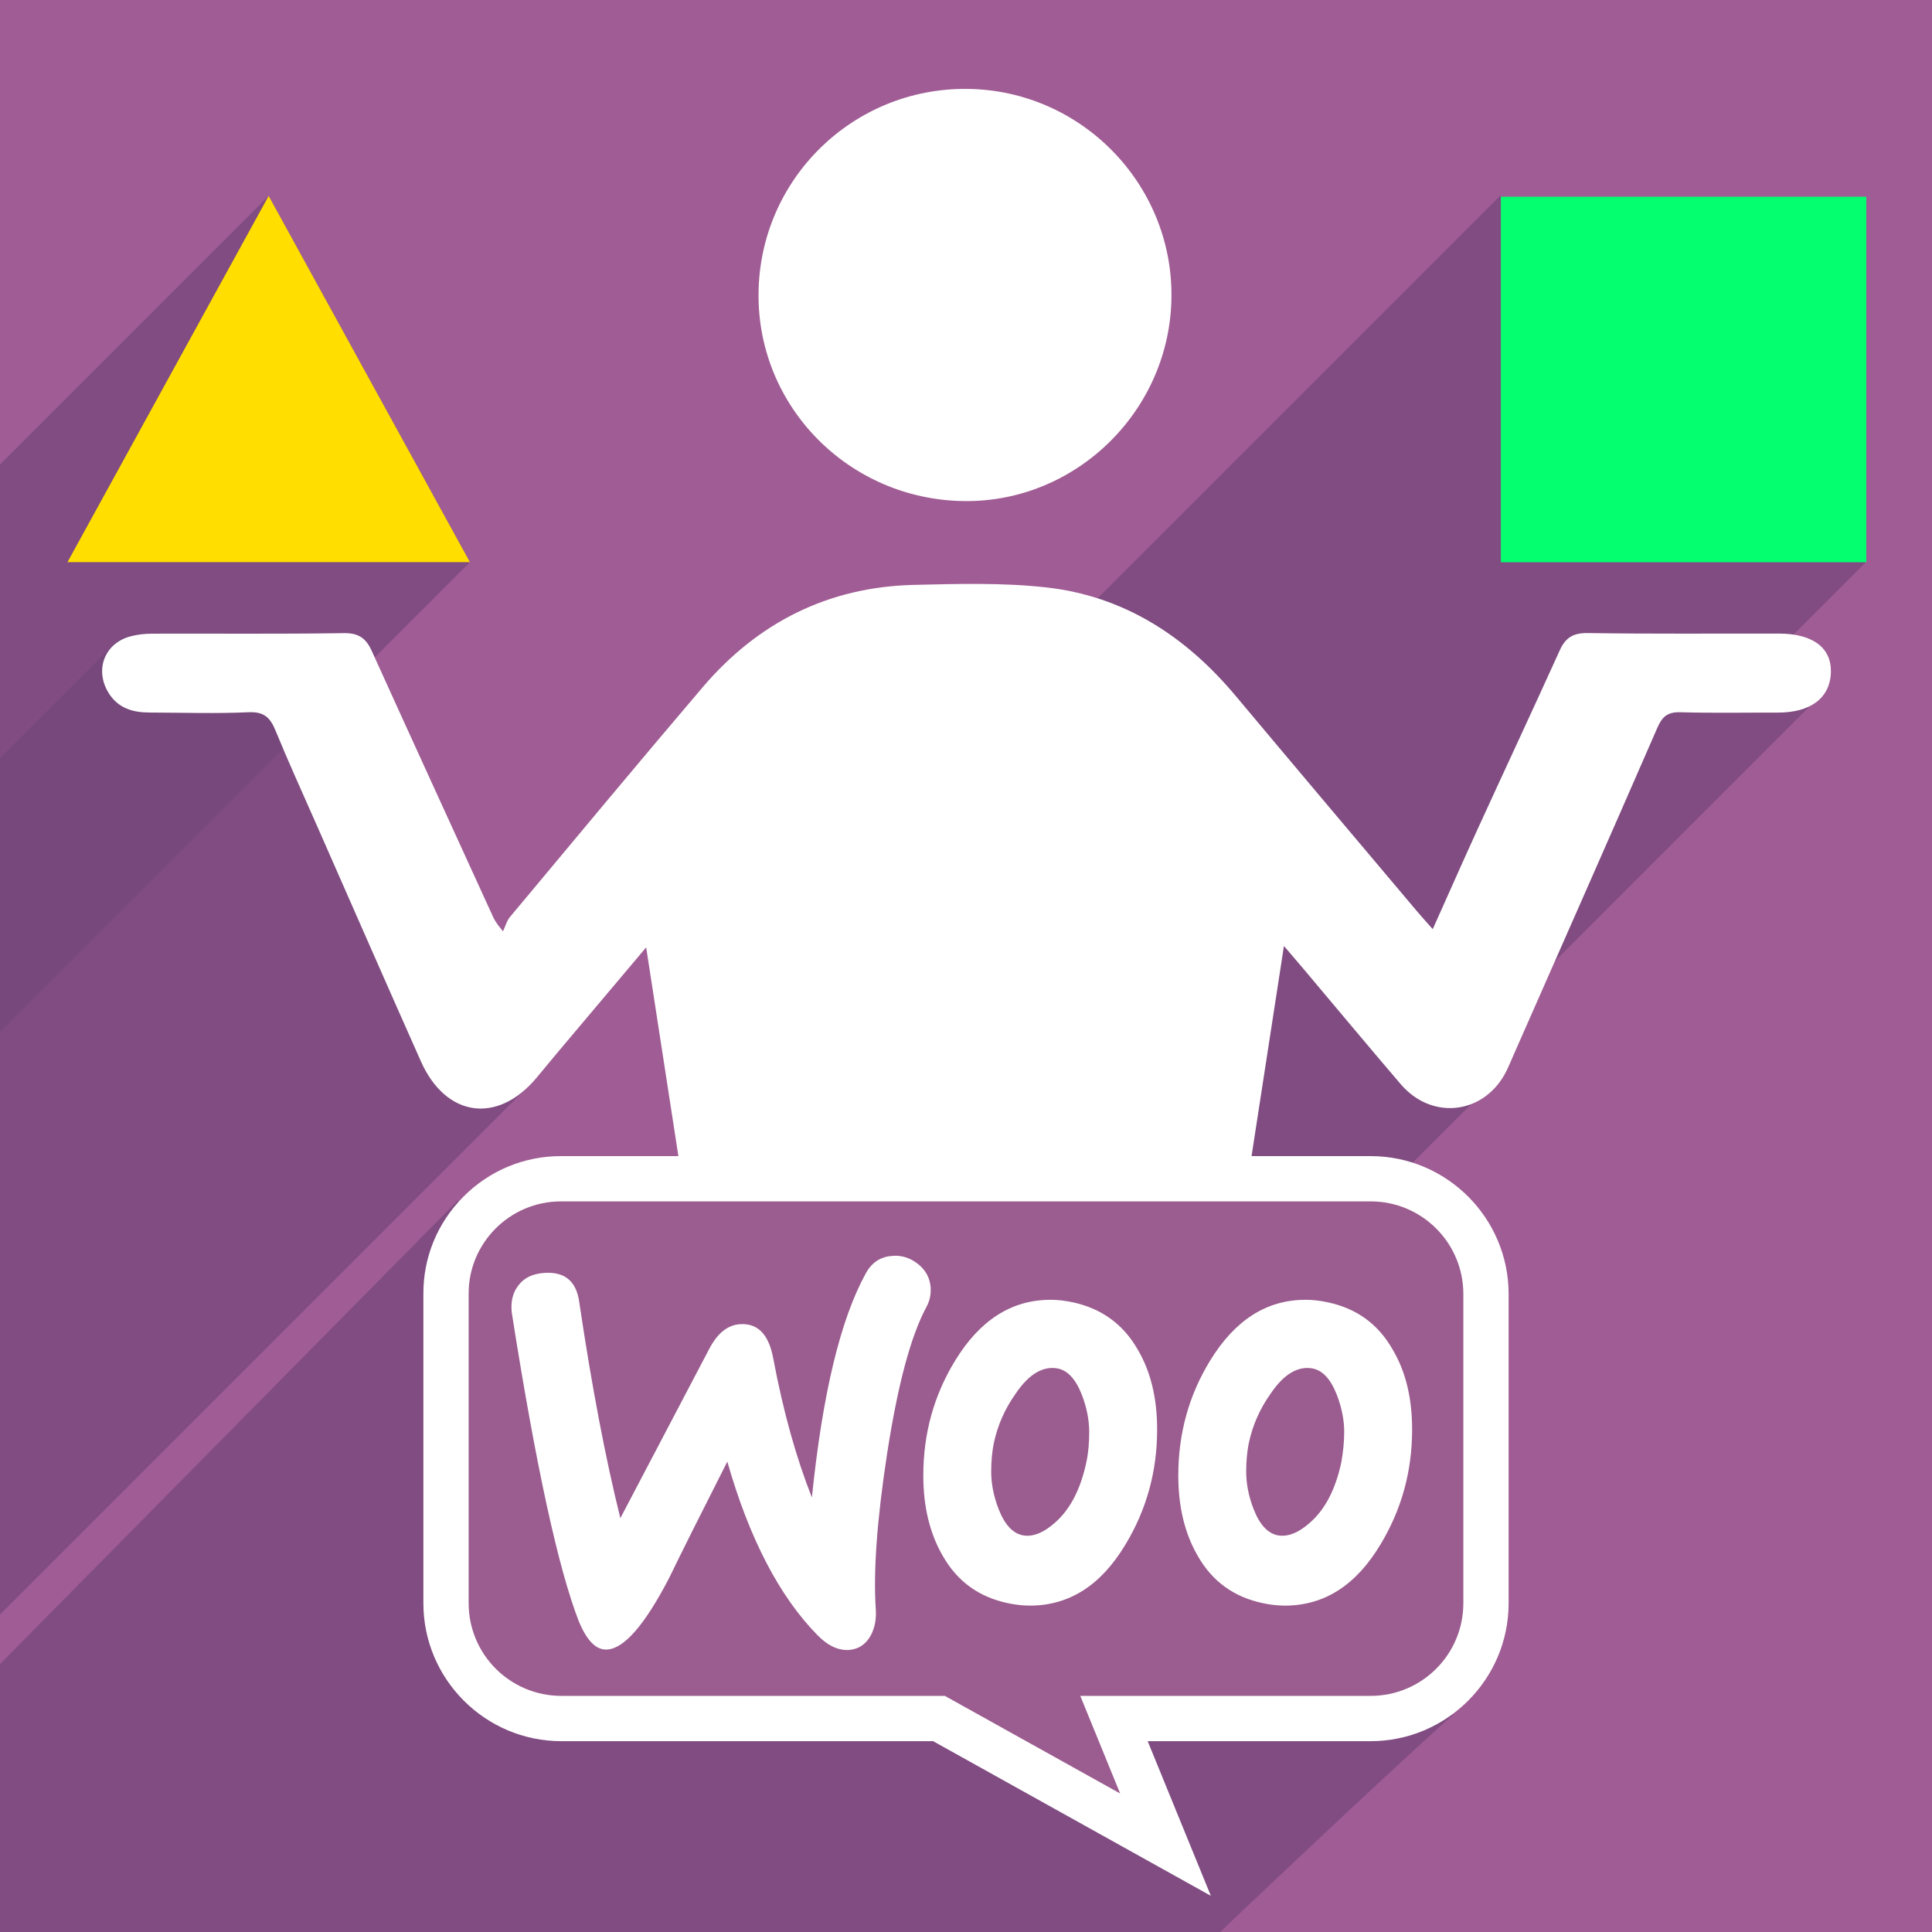 <?xml version="1.0" encoding="UTF-8"?>
<!-- Generator: Adobe Illustrator 16.0.0, SVG Export Plug-In . SVG Version: 6.00 Build 0)  -->
<!DOCTYPE svg PUBLIC "-//W3C//DTD SVG 1.1//EN" "http://www.w3.org/Graphics/SVG/1.1/DTD/svg11.dtd">
<svg version="1.1" id="Layer_1" xmlns="http://www.w3.org/2000/svg" xmlns:xlink="http://www.w3.org/1999/xlink" x="0px" y="0px" width="256px" height="256px" viewBox="0 0 256 256" enable-background="new 0 0 256 256" xml:space="preserve">
<rect fill="#A05C94" width="256" height="256"/>
<path opacity="0.7" fill-rule="evenodd" clip-rule="evenodd" fill="#73467A" d="M195.5,145.75l-27.875,27.875  c0,0-6.313-11.628-16.25-16.25c-10.75-5-12.75-6.5-12.75-6.5l28.519-28.519L195.5,145.75z"/>
<polygon opacity="0.7" fill-rule="evenodd" clip-rule="evenodd" fill="#73467A" points="239.75,93.625 197.375,136 218.375,92.75   "/>
<path opacity="0.7" fill-rule="evenodd" clip-rule="evenodd" fill="#73467A" d="M60.75,159L0,220.5V256h161.667  c0,0,20.083-19.125,30.958-28.875c-20.667,1-127.958,5.875-130.958-6.125C56.037,198.479,60.75,159,60.75,159z"/>
<polygon opacity="0.7" fill-rule="evenodd" clip-rule="evenodd" fill="#73467A" points="0,136.754 62.268,74.487 35.597,25.955   0,61.553 "/>
<polygon opacity="0.7" fill-rule="evenodd" clip-rule="evenodd" fill="#73467A" points="191.5,137.5 211,90 236.455,85.282   247.25,74.487 198.764,25.955 139.693,85.026 "/>
<path opacity="0.7" fill-rule="evenodd" clip-rule="evenodd" fill="#73467A" d="M18.625,84c-2.688,0-3.969,1.813-3.969,1.813  l-14.672,14.672v113.464l70.885-70.885L68,131.75L47,89L18.625,84z"/>
<g>
	<path fill-rule="evenodd" clip-rule="evenodd" fill="#04FF6F" d="M198.871,74.499c0-16.231,0-32.265,0-48.438   c16.154,0,32.186,0,48.423,0c0,16.081,0,32.17,0,48.438C231.245,74.499,215.154,74.499,198.871,74.499z"/>
	<path fill-rule="evenodd" clip-rule="evenodd" fill="#FFFFFF" d="M127.777,66.396c-15.231-0.165-27.415-12.459-27.268-27.517   c0.147-15.152,12.529-27.271,27.686-27.099c15.016,0.169,27.156,12.531,27.03,27.523C155.099,54.314,142.696,66.557,127.777,66.396   z"/>
	<path fill-rule="evenodd" clip-rule="evenodd" fill="#FFDE00" d="M8.939,74.487c8.912-16.225,17.641-32.116,26.658-48.532   c8.976,16.333,17.747,32.293,26.67,48.532C44.395,74.487,26.86,74.487,8.939,74.487z"/>
	<path fill-rule="evenodd" clip-rule="evenodd" fill="#FFFFFF" d="M235.741,83.953c-8.444-0.016-16.89,0.06-25.332-0.07   c-1.93-0.029-2.959,0.582-3.73,2.283c-3.579,7.899-7.253,15.756-10.862,23.643c-1.982,4.335-3.904,8.699-5.971,13.306   c-0.838-0.949-1.489-1.657-2.108-2.393c-8.004-9.497-16.023-18.981-23.997-28.504c-6.613-7.9-14.793-13.239-25.124-14.386   c-5.779-0.641-11.673-0.47-17.507-0.333c-11.353,0.266-20.693,4.981-28.014,13.578c-8.58,10.074-17.031,20.255-25.511,30.414   c-0.441,0.527-0.628,1.27-0.934,1.912c-0.942-1.12-1.152-1.558-1.354-1.998c-5.355-11.722-10.727-23.438-16.048-35.175   c-0.756-1.667-1.739-2.366-3.694-2.336c-8.442,0.129-16.887,0.045-25.33,0.071c-0.965,0.003-1.958,0.094-2.887,0.336   c-3.469,0.903-4.836,4.418-2.963,7.49c1.242,2.036,3.197,2.617,5.421,2.623c4.384,0.012,8.775,0.161,13.149-0.039   c2.024-0.092,2.852,0.693,3.552,2.399c1.722,4.199,3.608,8.331,5.438,12.486c4.606,10.459,9.188,20.931,13.837,31.371   c3.302,7.416,10.154,8.367,15.32,2.185c0.885-1.059,1.756-2.13,2.645-3.186c3.85-4.572,7.705-9.143,11.885-14.102   c1.847,11.966,5.474,35.466,5.474,35.466l73.544-0.025c0,0,3.634-23.573,5.491-35.624c1.14,1.337,1.874,2.188,2.6,3.049   c4.29,5.089,8.545,10.208,12.873,15.265c4.203,4.91,11.219,3.974,14.047-1.828c0.32-0.654,0.593-1.333,0.887-2   c6.372-14.466,12.769-28.921,19.078-43.414c0.648-1.49,1.382-2.087,3.039-2.041c4.301,0.123,8.605,0.039,12.908,0.047   c4.36,0.01,6.951-1.954,7.041-5.352C242.69,85.833,240.2,83.961,235.741,83.953z"/>
</g>
<g>
	<g>
		<path fill="#9B5C8F" d="M124.419,227.714H74.385c-8.429,0-15.286-6.857-15.286-15.286v-40.952    c-0.032-4.038,1.534-7.873,4.412-10.772c2.887-2.91,6.729-4.513,10.819-4.513h107.285c8.429,0,15.286,6.856,15.286,15.285v40.952    c0,8.429-6.857,15.286-15.286,15.286h-34.007l6.826,16.711L124.419,227.714z"/>
		<path fill="#FFFFFF" d="M181.615,159.19c6.79,0,12.286,5.495,12.286,12.285v40.952c0,6.79-5.496,12.286-12.286,12.286h-38.473    l5.282,12.932l-23.227-12.932H74.385c-6.791,0-12.286-5.496-12.286-12.286v-40.952c-0.054-6.735,5.442-12.285,12.231-12.285    H181.615 M181.615,153.19H74.33c-4.896,0-9.495,1.918-12.949,5.399c-3.445,3.473-5.32,8.065-5.282,12.934v40.904    c0,10.083,8.203,18.286,18.286,18.286h49.255l21.865,12.174l14.938,8.317l-6.465-15.828l-1.905-4.663h29.541    c10.083,0,18.286-8.203,18.286-18.286v-40.952C199.901,161.394,191.698,153.19,181.615,153.19L181.615,153.19z"/>
	</g>
	<path fill="#FFFFFF" d="M68.674,170.343c0.754-1.023,1.885-1.562,3.395-1.67c2.747-0.215,4.309,1.077,4.688,3.881   c1.668,11.262,3.502,20.799,5.442,28.611l11.799-22.47c1.079-2.048,2.427-3.125,4.043-3.232c2.371-0.162,3.824,1.347,4.417,4.527   c1.346,7.165,3.073,13.255,5.121,18.428c1.399-13.686,3.771-23.55,7.111-29.637c0.81-1.51,1.996-2.265,3.557-2.37   c1.24-0.109,2.372,0.268,3.395,1.075c1.024,0.811,1.563,1.833,1.671,3.075c0.053,0.967-0.108,1.775-0.54,2.586   c-2.101,3.877-3.824,10.398-5.225,19.45c-1.348,8.782-1.834,15.628-1.51,20.53c0.107,1.348-0.107,2.533-0.646,3.557   c-0.646,1.186-1.614,1.833-2.855,1.939c-1.401,0.108-2.856-0.54-4.257-1.995c-5.012-5.118-9-12.771-11.909-22.954   c-3.502,6.899-6.087,12.069-7.759,15.518c-3.18,6.092-5.874,9.218-8.138,9.378c-1.455,0.108-2.692-1.131-3.771-3.716   c-2.747-7.06-5.711-20.693-8.889-40.901C67.65,172.554,67.918,171.313,68.674,170.343z"/>
	<path fill="#FFFFFF" d="M184.524,178.804c-1.938-3.395-4.795-5.441-8.621-6.25c-1.024-0.217-1.992-0.325-2.909-0.325   c-5.174,0-9.375,2.695-12.662,8.082c-2.804,4.583-4.203,9.647-4.203,15.198c0,4.148,0.861,7.704,2.584,10.668   c1.941,3.396,4.8,5.443,8.623,6.251c1.024,0.215,1.994,0.324,2.911,0.324c5.226,0,9.429-2.695,12.662-8.083   c2.801-4.632,4.204-9.699,4.204-15.251C187.113,185.216,186.252,181.713,184.524,178.804L184.524,178.804z M177.737,193.73   c-0.755,3.557-2.103,6.196-4.097,7.974c-1.562,1.401-3.018,1.995-4.365,1.726c-1.293-0.271-2.372-1.4-3.179-3.503   c-0.646-1.671-0.968-3.341-0.968-4.904c0-1.348,0.106-2.693,0.376-3.933c0.483-2.209,1.398-4.365,2.855-6.415   c1.778-2.639,3.665-3.715,5.604-3.338c1.294,0.268,2.371,1.401,3.18,3.502c0.646,1.67,0.971,3.342,0.971,4.903   C178.115,191.143,177.953,192.489,177.737,193.73L177.737,193.73z"/>
	<path fill="#FFFFFF" d="M150.741,178.804c-1.941-3.395-4.85-5.441-8.623-6.25c-1.022-0.217-1.994-0.325-2.911-0.325   c-5.172,0-9.375,2.695-12.661,8.082c-2.801,4.583-4.203,9.647-4.203,15.198c0,4.148,0.861,7.704,2.589,10.668   c1.936,3.396,4.794,5.443,8.619,6.251c1.024,0.215,1.992,0.324,2.91,0.324c5.225,0,9.431-2.695,12.661-8.083   c2.803-4.632,4.204-9.699,4.204-15.251C153.326,185.216,152.465,181.713,150.741,178.804L150.741,178.804z M143.951,193.73   c-0.755,3.557-2.103,6.196-4.095,7.974c-1.562,1.401-3.02,1.995-4.367,1.726c-1.294-0.271-2.37-1.4-3.18-3.503   c-0.646-1.671-0.97-3.341-0.97-4.904c0-1.348,0.11-2.693,0.378-3.933c0.485-2.209,1.401-4.365,2.857-6.415   c1.777-2.639,3.663-3.715,5.604-3.338c1.292,0.268,2.372,1.401,3.178,3.502c0.646,1.67,0.969,3.342,0.969,4.903   C144.326,191.143,144.219,192.489,143.951,193.73L143.951,193.73z"/>
</g>
</svg>